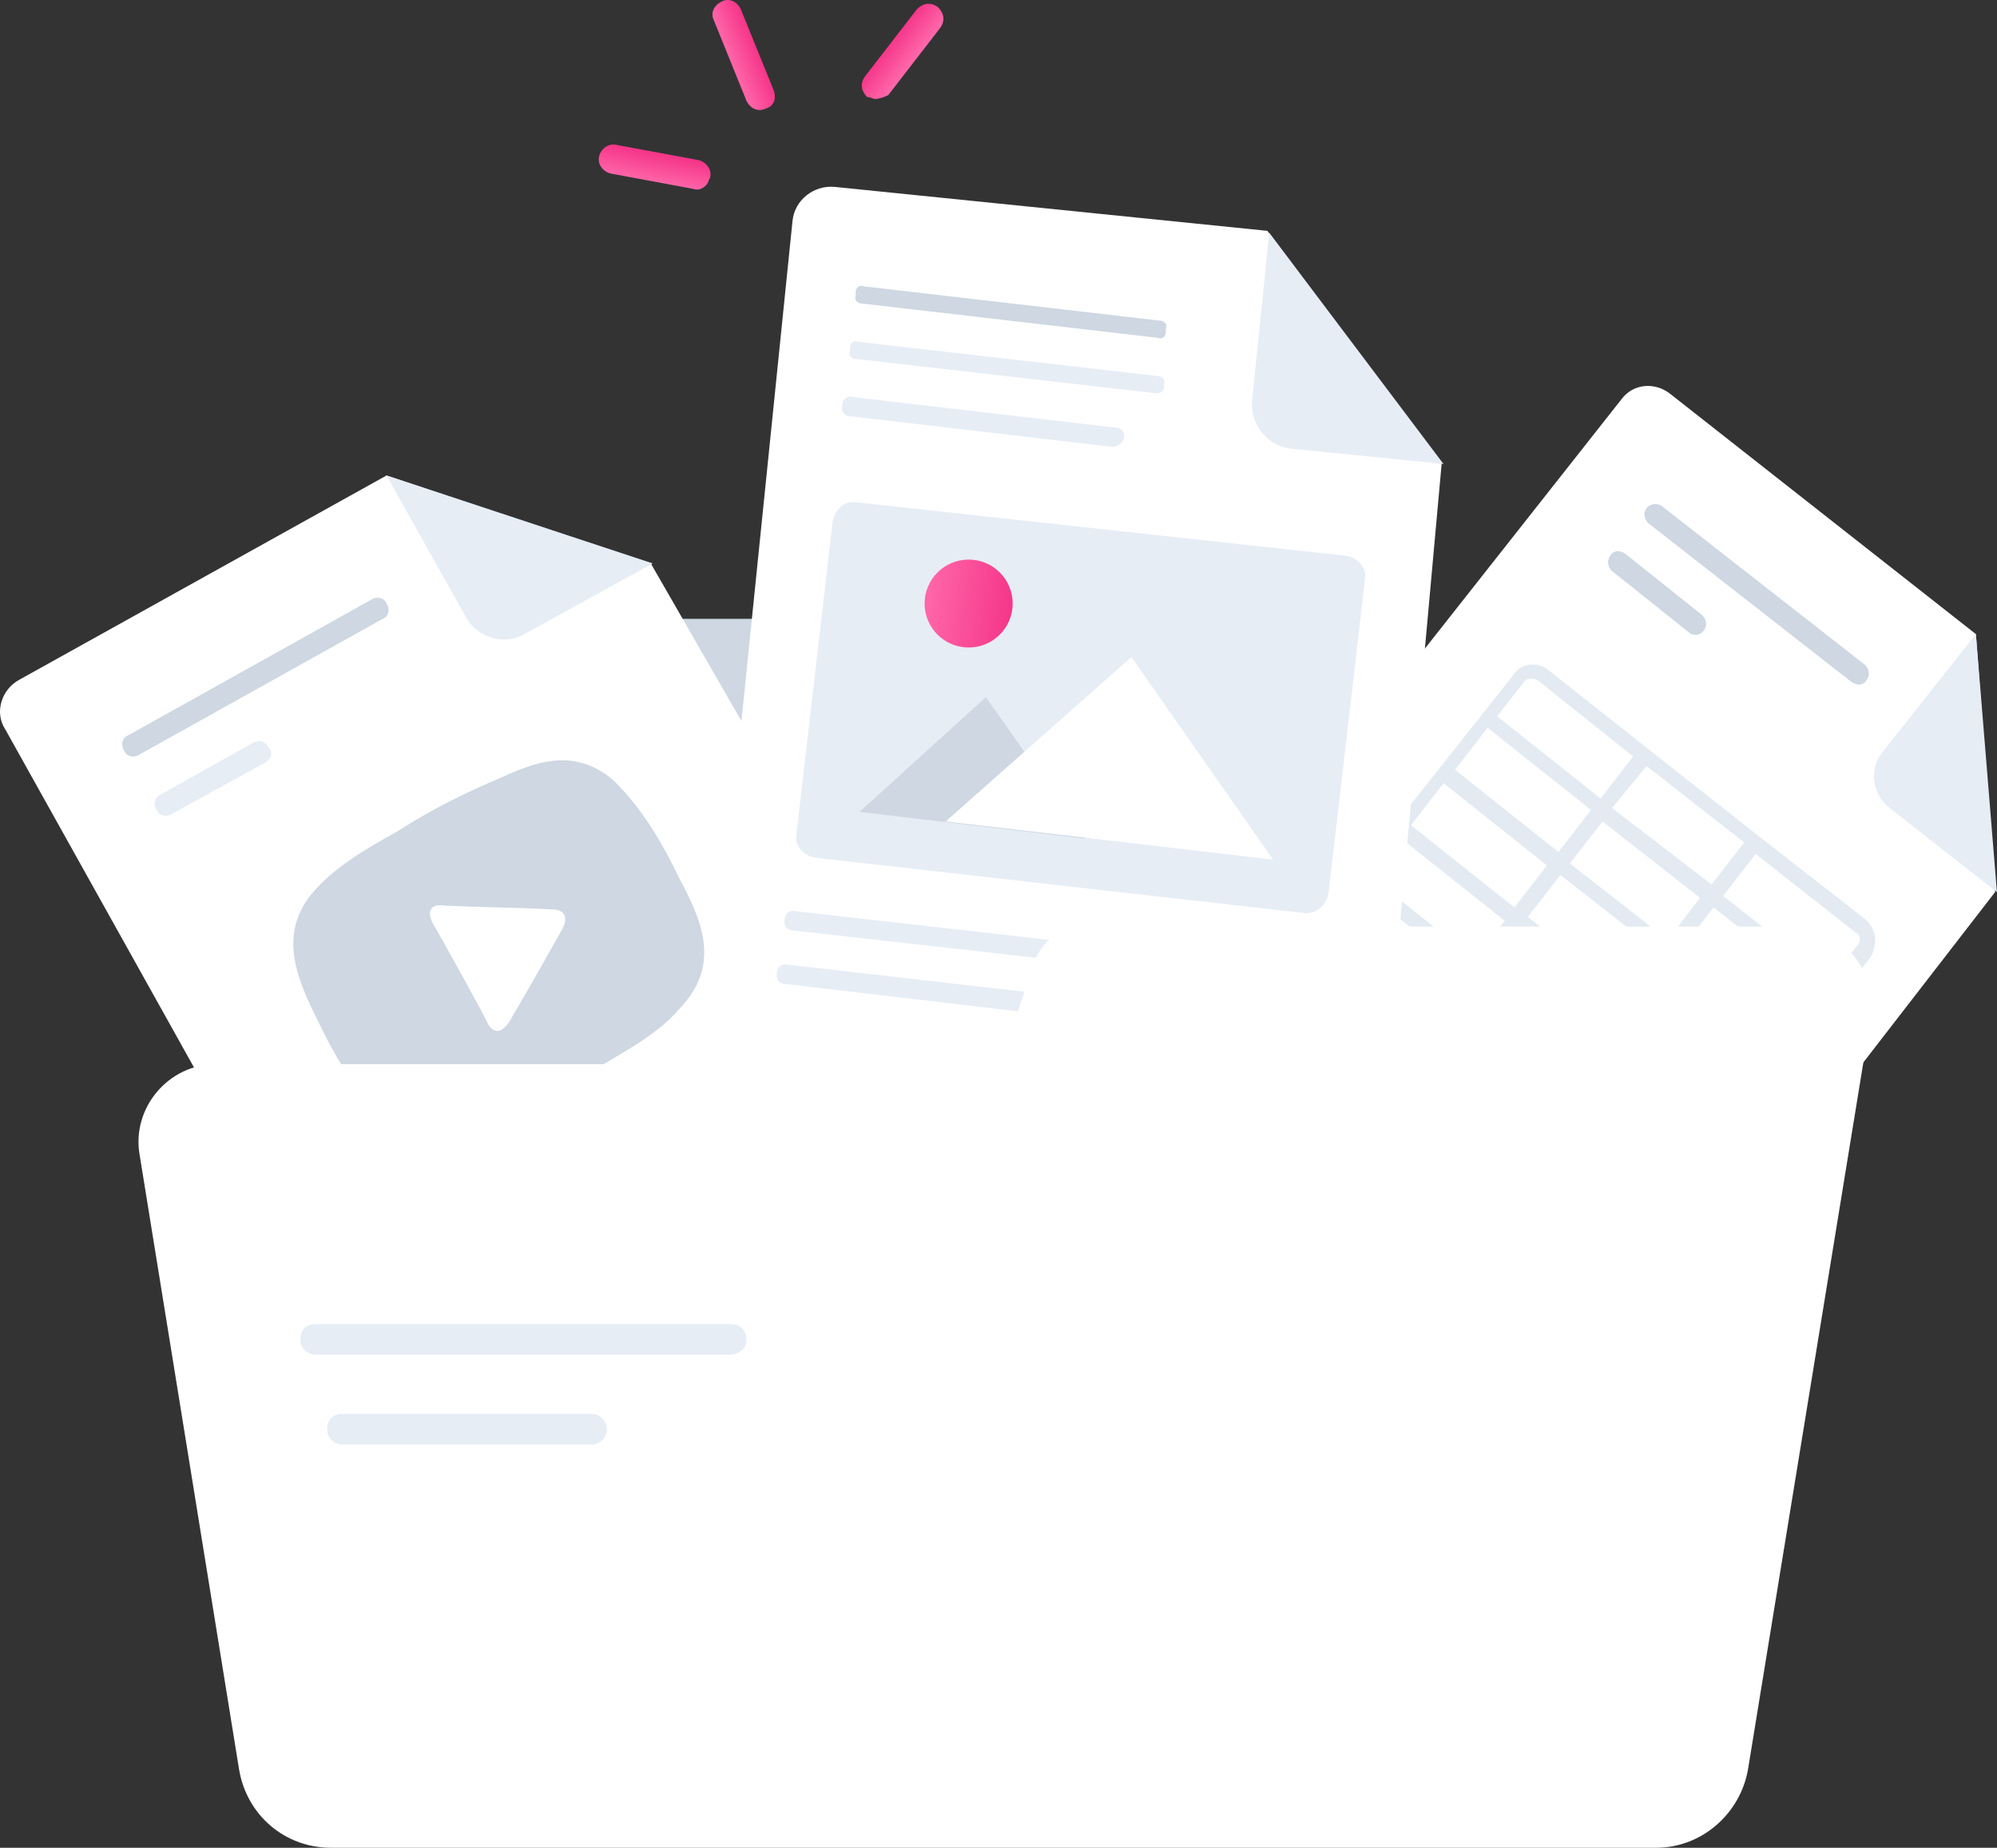 <svg width="574" height="531" viewBox="0 0 574 531" fill="none" xmlns="http://www.w3.org/2000/svg">
<rect x="0" y="0" width="574" height="531" fill="#333333" stroke="none"/>
<path d="M240.441 205.848L233.286 186.075C231.635 181.132 226.681 177.836 221.728 177.836H96.237C85.779 177.836 77.523 186.075 77.523 196.51V476.624V430.488H504.082V232.76C504.082 222.325 495.826 214.086 485.368 214.086H252C247.046 214.086 242.092 210.791 240.441 205.848Z" fill="#CED7E2"/>
<path d="M187.054 161.908L272.366 310.204C275.118 315.147 273.467 321.738 268.513 324.484L123.208 405.772C118.255 408.518 111.65 406.871 108.898 401.928L1.57 209.693C-1.732 204.749 0.469 198.159 5.423 195.412L111.099 136.643L187.054 161.908Z" fill="white"/>
<path d="M109.996 177.837L40.095 216.834C38.444 217.932 36.242 217.383 35.692 215.735C34.591 214.087 35.141 211.89 36.793 211.341L106.693 172.345C108.344 171.246 110.546 171.796 111.096 173.443C112.197 175.091 111.647 177.288 109.996 177.837Z" fill="#CED7E2"/>
<path d="M76.42 219.03L49.45 233.86C47.799 234.958 45.598 234.409 45.047 232.761C43.947 231.114 44.497 228.917 46.148 228.367L72.567 213.538C74.218 212.439 76.42 212.989 76.97 214.636C78.622 215.735 78.071 217.932 76.42 219.03Z" fill="#E6EDF5"/>
<path d="M111.094 136.643L134.21 177.837C137.513 183.329 145.218 185.526 150.722 182.23L187.599 161.908" fill="#E6EDF5"/>
<path d="M195.309 252.534C190.906 243.197 184.852 232.761 177.146 225.072C173.293 221.227 167.789 218.481 161.735 218.481C155.681 218.481 150.177 220.678 144.122 223.424C133.665 227.818 123.757 232.761 114.401 238.803C105.594 243.746 95.687 249.238 89.082 257.477C80.276 269.011 85.23 281.094 91.284 293.178C95.687 302.515 101.742 312.95 109.447 320.64C115.501 326.682 123.757 328.878 132.013 326.132C142.471 323.386 162.285 312.401 171.642 306.909C179.898 301.966 189.255 297.022 195.309 289.882C206.868 277.799 202.464 265.716 195.309 252.534ZM124.308 265.166C122.657 261.871 123.757 259.674 127.61 260.223C138.068 260.772 148.525 260.772 158.432 261.322C162.285 261.322 163.386 263.519 161.735 266.814C156.781 275.602 151.828 284.39 146.324 293.727C144.122 297.022 141.921 297.022 140.269 294.276C139.719 292.628 125.959 267.913 124.308 265.166Z" fill="#CED7E2"/>
<path d="M573.437 256.378L476.567 381.605C473.265 385.999 467.21 386.549 462.807 383.253L341.719 288.234C337.316 284.939 336.766 278.897 340.068 274.503L466.109 114.673C469.412 110.28 475.466 109.73 479.869 113.026L567.933 182.23L573.437 256.378Z" fill="white"/>
<path d="M412.721 303.613L408.318 300.318C407.217 299.219 407.217 298.121 408.318 297.022C409.419 295.924 410.519 295.924 411.62 296.473L416.023 299.768C417.124 300.318 417.124 301.965 416.574 303.064C415.473 304.162 413.822 304.162 412.721 303.613Z" fill="#E3EAF2"/>
<path d="M400.611 293.726L374.742 273.404C373.641 272.855 373.641 271.207 374.192 270.109C374.742 269.01 376.393 269.011 377.494 269.56L403.363 289.882C404.464 290.431 404.464 292.079 403.913 293.177C403.363 294.276 401.712 294.825 400.611 293.726Z" fill="#E3EAF2"/>
<path d="M532.155 195.962L473.813 150.375C472.712 149.276 472.161 147.629 473.262 145.981C474.363 144.883 476.014 144.333 477.665 145.432L536.008 191.019C537.108 192.117 537.659 193.765 536.558 195.413C535.457 197.061 533.806 197.061 532.155 195.962Z" fill="#CED7E2"/>
<path d="M485.371 181.682L463.355 164.106C462.255 163.007 461.704 161.36 462.805 159.712C463.906 158.064 465.557 158.064 467.208 159.163L489.224 176.739C490.325 177.837 490.875 179.485 489.775 181.133C488.674 182.78 486.472 182.78 485.371 181.682Z" fill="#CED7E2"/>
<path d="M567.931 182.23L540.961 216.283C537.109 221.226 538.209 228.366 543.163 232.211L573.985 256.378" fill="#E6EDF5"/>
<path d="M536.008 264.067L505.736 240.45L474.364 215.734L445.192 192.666C441.89 189.919 436.936 190.469 434.735 194.313L392.905 247.041C390.153 250.336 390.703 255.279 394.005 257.476L485.371 329.427C488.674 332.173 493.627 331.624 495.829 327.779L537.659 275.052C539.861 271.207 539.311 266.813 536.008 264.067ZM439.138 263.518L448.495 251.435L476.565 273.404L467.208 285.488L439.138 263.518ZM464.456 288.783L455.65 299.768L427.58 277.798L436.386 266.813L464.456 288.783ZM488.674 258.025L479.317 270.109L451.247 248.139L460.604 236.056L488.674 258.025ZM463.356 232.211L473.263 220.128L501.333 242.097L491.976 254.181L463.356 232.211ZM513.992 297.022L483.17 272.855L492.527 260.772L523.349 284.938L513.992 297.022ZM447.944 244.844L418.223 221.226L427.58 209.143L457.301 232.76L447.944 244.844ZM414.921 225.071L444.642 248.688L435.285 260.772L405.564 237.154L414.921 225.071ZM480.418 276.151L511.24 300.317L501.883 312.401L471.061 288.234L480.418 276.151ZM533.807 271.757L526.101 281.643L495.279 257.476L504.635 245.393L533.256 267.912C534.907 268.461 534.907 270.658 533.807 271.757ZM441.89 195.412L469.41 217.382L460.053 229.465L430.332 205.847L438.037 195.961C438.588 194.863 440.789 194.863 441.89 195.412ZM396.207 249.238L402.812 240.999L432.533 264.616L423.727 275.601L396.207 253.632C395.106 252.533 395.106 250.336 396.207 249.238ZM488.123 325.033L459.503 302.514L468.309 291.529L499.131 315.696L491.976 324.484C490.875 326.132 489.224 326.132 488.123 325.033Z" fill="#E3EAF2"/>
<path d="M414.367 133.347L398.406 309.654C397.855 315.696 392.351 320.09 386.297 319.541L214.573 301.965C208.518 301.416 204.115 295.923 204.666 289.882L227.782 63.594C228.333 57.552 233.837 53.158 239.891 53.707L364.281 66.34L414.367 133.347Z" fill="white"/>
<path d="M364.827 66.889L359.874 115.223C359.323 121.813 364.277 128.404 371.432 128.954L414.914 133.348" fill="#E6EDF5"/>
<path d="M375.293 262.42L234.391 246.492C231.088 245.943 228.336 243.197 228.887 239.901L239.344 149.825C239.895 146.53 242.647 143.784 245.949 144.333L386.851 159.712C390.154 160.261 392.906 163.007 392.355 166.303L381.898 256.379C381.347 260.223 378.595 262.42 375.293 262.42Z" fill="#E6EDF5"/>
<path d="M311.998 240.999L247.051 233.31L283.377 200.355L311.998 240.999Z" fill="#CED7E2"/>
<path d="M365.931 247.041L271.812 236.056L325.201 188.821L365.931 247.041Z" fill="white"/>
<path d="M278.419 186.076C285.41 186.076 291.078 180.42 291.078 173.443C291.078 166.466 285.41 160.811 278.419 160.811C271.427 160.811 265.76 166.466 265.76 173.443C265.76 180.42 271.427 186.076 278.419 186.076Z" fill="url(#paint0_linear_1573_5889)"/>
<path d="M332.91 97.097L247.598 87.211C246.498 87.211 245.397 86.113 245.947 85.014V83.916C245.947 82.817 247.048 81.719 248.149 82.268L333.46 92.154C334.561 92.154 335.662 93.253 335.112 94.351V95.45C335.112 96.548 334.011 97.647 332.91 97.097Z" fill="#CED7E2"/>
<path d="M332.364 113.025L245.952 103.139C244.851 103.139 243.75 102.041 244.301 100.942V99.844C244.301 98.745 245.401 97.647 246.502 98.196L332.915 108.082C334.016 108.082 335.116 109.181 334.566 110.279V111.378C334.566 112.476 333.465 113.025 332.364 113.025Z" fill="#E6EDF5"/>
<path d="M335.106 279.446L227.778 267.363C226.127 267.363 225.026 265.715 225.577 264.067C225.577 262.42 227.228 261.321 228.879 261.87L335.656 273.954C337.308 273.954 338.408 275.601 337.858 277.249C337.858 278.897 336.757 279.995 335.106 279.446Z" fill="#E6EDF5"/>
<path d="M319.7 128.405L244.296 119.617C242.645 119.617 241.544 117.969 242.094 116.322C242.094 114.674 243.746 113.575 245.397 114.125L320.801 122.912C322.452 122.912 323.553 124.56 323.003 126.208C322.452 127.306 321.352 128.405 319.7 128.405Z" fill="#E6EDF5"/>
<path d="M374.743 300.317L225.585 282.742C223.934 282.742 222.833 281.094 223.383 279.446C223.383 277.798 225.035 276.7 226.686 277.249L375.844 294.276C377.495 294.276 378.596 295.923 378.045 297.571C378.045 299.219 376.394 300.317 374.743 300.317Z" fill="#E6EDF5"/>
<path d="M376.944 284.389L347.773 281.093C346.121 281.093 345.021 279.446 345.571 277.798C345.571 276.15 347.222 275.052 348.873 275.601L378.044 278.896C379.696 278.896 380.796 280.544 380.246 282.192C379.696 283.84 378.595 284.938 376.944 284.389Z" fill="url(#paint1_linear_1573_5889)"/>
<path d="M512.766 311.81L481.158 452.624C479.182 460.865 469.305 467.315 457.451 467.315H115.685C103.832 467.315 93.954 461.224 91.979 452.624L66.297 337.25C64.321 328.651 73.705 320.41 86.052 320.41H278.666C284.593 320.41 289.531 317.543 291.507 313.602L296.94 301.419C298.915 297.478 303.854 294.612 309.781 294.612H493.505C505.358 294.97 514.742 302.853 512.766 311.81Z" fill="white"/>
<path d="M537.656 292.629L502.431 508.481C500.229 521.114 489.221 531 476.012 531H95.136C81.927 531 70.919 521.663 68.717 508.481L40.096 331.625C37.895 318.443 48.352 305.811 62.112 305.811H276.768C283.372 305.811 288.876 301.417 291.078 295.375L297.132 276.701C299.334 270.659 304.838 266.265 311.443 266.265H516.191C529.4 266.814 539.858 278.898 537.656 292.629Z" fill="white"/>
<path d="M220.08 31.189C217.878 32.287 215.677 31.189 214.576 28.992L205.219 5.923C204.118 3.726 205.219 1.529 207.421 0.431C209.622 -0.668 211.824 0.431 212.925 2.628L222.281 25.696C223.382 28.442 222.281 30.639 220.08 31.189Z" fill="url(#paint2_linear_1573_5889)"/>
<path d="M203.017 53.158C201.916 54.257 200.815 54.806 199.164 54.257L175.497 49.863C173.295 49.314 171.644 47.117 172.195 44.92C172.745 42.723 174.947 41.075 177.148 41.624L200.815 46.018C203.017 46.568 204.668 48.764 204.118 50.961C203.567 52.06 203.567 52.609 203.017 53.158Z" fill="url(#paint3_linear_1573_5889)"/>
<path d="M251.456 28.442C250.906 28.442 250.355 27.893 249.254 27.893C247.603 26.246 247.053 24.049 248.704 21.852L263.565 2.628C265.216 0.98 267.418 0.431 269.619 2.079C271.27 3.727 271.821 5.924 270.17 8.121L255.309 27.344C254.208 27.893 252.557 28.442 251.456 28.442Z" fill="url(#paint4_linear_1573_5889)"/>
<path d="M209.621 389.295H90.735C88.534 389.295 86.332 387.647 86.332 384.901C86.332 382.155 87.983 380.507 90.735 380.507H210.172C212.373 380.507 214.575 382.155 214.575 384.901C214.575 387.647 212.373 389.295 209.621 389.295Z" fill="#E6EDF5"/>
<path d="M169.994 415.109H98.442C96.241 415.109 94.039 413.461 94.039 410.715C94.039 407.969 95.69 406.321 98.442 406.321H169.994C172.196 406.321 174.397 407.969 174.397 410.715C174.397 413.461 172.196 415.109 169.994 415.109Z" fill="#E6EDF5"/>
<defs>
<linearGradient id="paint0_linear_1573_5889" x1="266.322" y1="172.291" x2="290.953" y2="175.131" gradientUnits="userSpaceOnUse">
<stop stop-color="#FF66A9"/>
<stop offset="1" stop-color="#F53689"/>
</linearGradient>
<linearGradient id="paint1_linear_1573_5889" x1="345.202" y1="278.18" x2="379.87" y2="282.177" gradientUnits="userSpaceOnUse">
<stop stop-color="#83A6FF"/>
<stop offset="1" stop-color="#5A78FF"/>
</linearGradient>
<linearGradient id="paint2_linear_1573_5889" x1="209.95" y1="17.675" x2="217.573" y2="14.511" gradientUnits="userSpaceOnUse">
<stop stop-color="#FF66A9"/>
<stop offset="1" stop-color="#F53689"/>
</linearGradient>
<linearGradient id="paint3_linear_1573_5889" x1="187.18" y1="52.373" x2="188.72" y2="44.275" gradientUnits="userSpaceOnUse">
<stop stop-color="#FF66A9"/>
<stop offset="1" stop-color="#F53689"/>
</linearGradient>
<linearGradient id="paint4_linear_1573_5889" x1="262.466" y1="17.233" x2="255.946" y2="12.173" gradientUnits="userSpaceOnUse">
<stop stop-color="#FF66A9"/>
<stop offset="1" stop-color="#F53689"/>
</linearGradient>
</defs>
</svg>